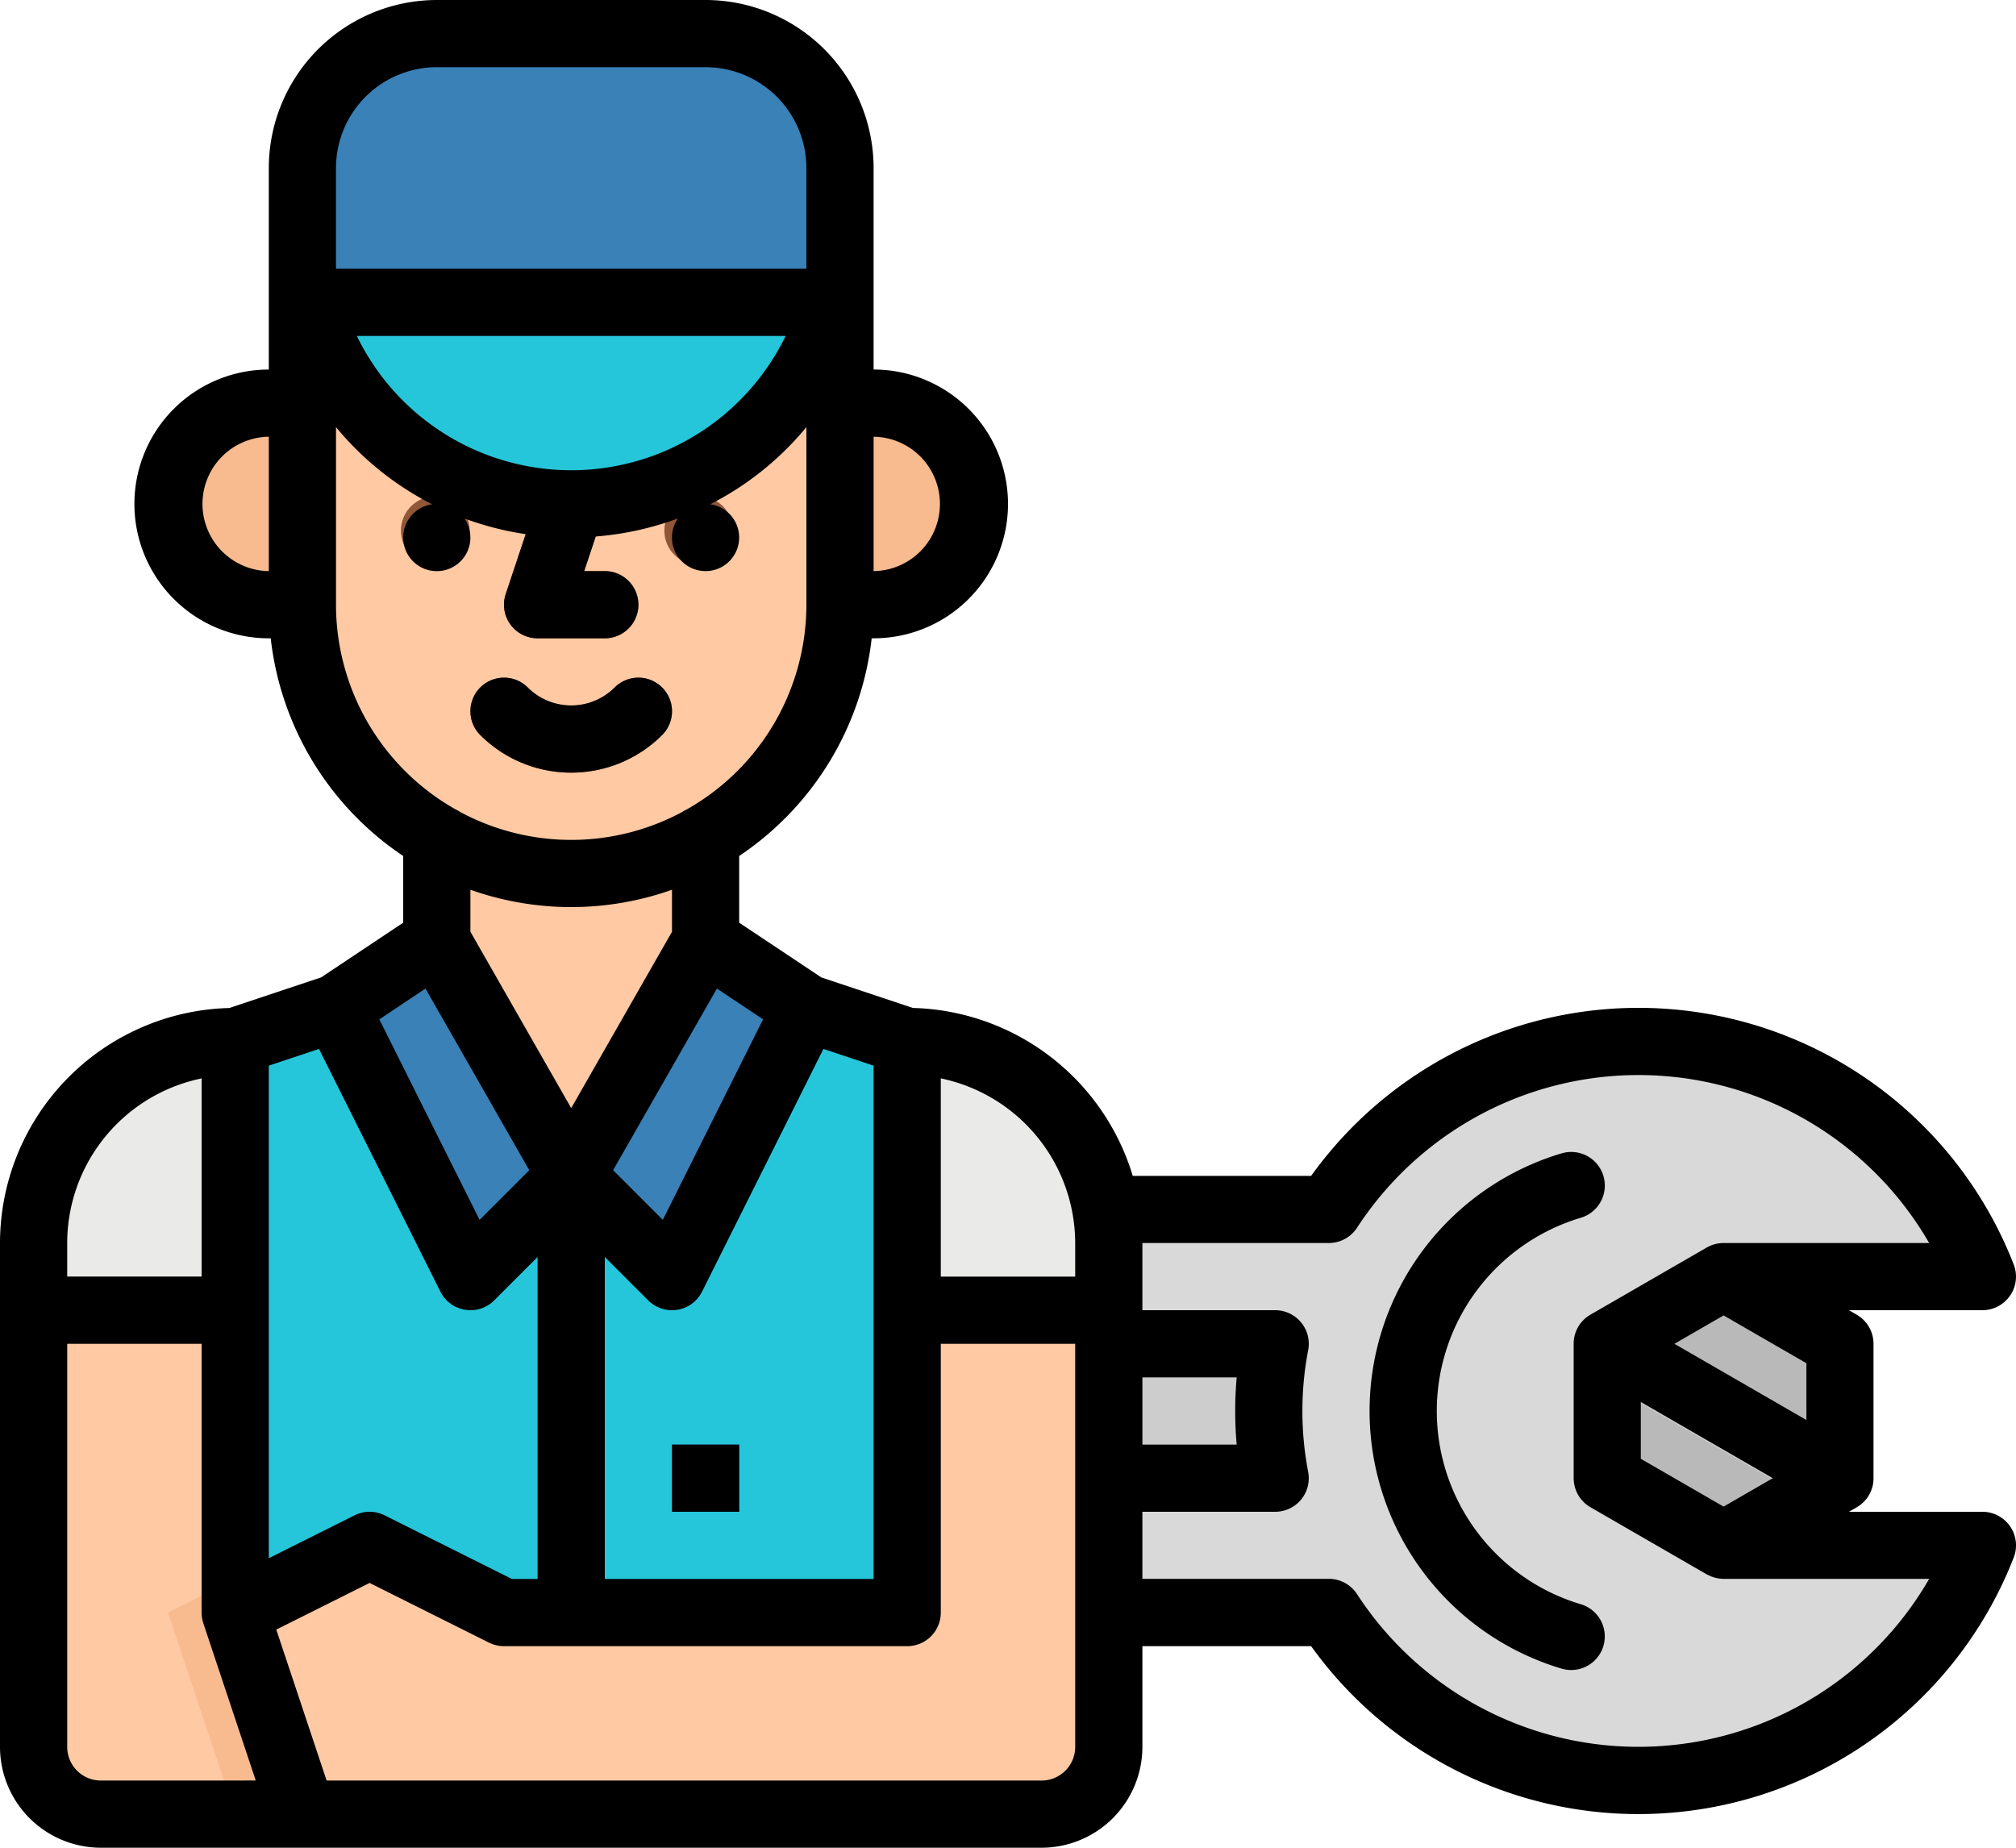 <svg xmlns="http://www.w3.org/2000/svg" width="176" height="161.333" viewBox="0 0 176 161.333">
  <g id="filled_outline" data-name="filled outline" transform="translate(-16 -32)">
    <path id="Path_250" data-name="Path 250" d="M321.167,344.584A32.252,32.252,0,0,0,351.2,324.051H328.393l-10.16-5.867V306.451l10.16-5.867H351.2a32.256,32.256,0,0,0-57.057-5.867H272v35.2h22.143a32.219,32.219,0,0,0,27.024,14.667Z" transform="translate(-162.133 -157.118)" fill="#d9d9d9"/>
    <path id="Path_251" data-name="Path 251" d="M294.525,352H280v11.733h14.525a31.1,31.1,0,0,1,0-11.733Z" transform="translate(-167.2 -202.667)" fill="#cdcdcd"/>
    <path id="Path_252" data-name="Path 252" d="M359.691,351.508a2.932,2.932,0,0,1-.836-.123,23.473,23.473,0,0,1,0-44.986,2.933,2.933,0,1,1,1.673,5.62,17.61,17.61,0,0,0,0,33.745,2.933,2.933,0,0,1-.836,5.743Z" transform="translate(-206.526 -173.692)" fill="#cdcdcd"/>
    <path id="Path_253" data-name="Path 253" d="M418.409,353.6V341.867L408.248,336l-10.161,5.867V353.6l10.161,5.867Z" transform="translate(-241.988 -192.533)" fill="#b9b9b9"/>
    <path id="Path_254" data-name="Path 254" d="M398.087,349.075v3.388L415.476,362.5l2.933-1.693V357.42l-17.389-10.039Z" transform="translate(-241.988 -199.741)" fill="#cdcdcd"/>
    <path id="Path_255" data-name="Path 255" d="M244.533,332.8H224V282.315L226.933,280a17.6,17.6,0,0,1,17.6,17.6Z" transform="translate(-131.733 -157.067)" fill="#eaeae8"/>
    <path id="Path_256" data-name="Path 256" d="M44.533,370.4V344H24v38.133A5.867,5.867,0,0,0,29.867,388h79.2Z" transform="translate(-5.067 -197.6)" fill="#fec9a3"/>
    <path id="Path_257" data-name="Path 257" d="M44.533,302.833H24v-5.867a17.6,17.6,0,0,1,17.6-17.6L44.533,279Z" transform="translate(-5.067 -156.433)" fill="#eaeae8"/>
    <path id="Path_258" data-name="Path 258" d="M70.667,145.6H64.8a8.8,8.8,0,1,1,0-17.6h5.867Z" transform="translate(-25.333 -60.8)" fill="#f7bb8f"/>
    <path id="Path_259" data-name="Path 259" d="M208,145.6h5.867a8.8,8.8,0,0,0,0-17.6H208Z" transform="translate(-121.6 -60.8)" fill="#f7bb8f"/>
    <path id="Path_260" data-name="Path 260" d="M130.667,319.733V269.867L113.067,264H89.6L72,269.867v49.867Z" transform="translate(-35.467 -146.933)" fill="#26c6da"/>
    <path id="Path_261" data-name="Path 261" d="M176,376h5.867v5.867H176Z" transform="translate(-101.333 -217.867)" fill="#3981b7"/>
    <path id="Path_262" data-name="Path 262" d="M61.867,410.933V408L56,410.933l5.867,17.6H126.4a5.8,5.8,0,0,0,1.773-.3Z" transform="translate(-25.333 -238.133)" fill="#f7bb8f"/>
    <path id="Path_263" data-name="Path 263" d="M120,224v14.667l11.733,17.6,11.733-17.6V224Z" transform="translate(-65.867 -121.6)" fill="#fec9a3"/>
    <path id="Path_264" data-name="Path 264" d="M120,229.635a23.331,23.331,0,0,0,23.467,0V224H120Z" transform="translate(-65.867 -121.6)" fill="#f7bb8f"/>
    <path id="Path_265" data-name="Path 265" d="M111.467,153.867A23.467,23.467,0,0,1,88,130.4V104h46.933v26.4A23.467,23.467,0,0,1,111.467,153.867Z" transform="translate(-45.6 -45.6)" fill="#fec9a3"/>
    <circle id="Ellipse_13" data-name="Ellipse 13" cx="3" cy="3" r="3" transform="translate(51 75.333)" fill="#905638"/>
    <circle id="Ellipse_14" data-name="Ellipse 14" cx="3" cy="3" r="3" transform="translate(74 75.333)" fill="#905638"/>
    <path id="Path_266" data-name="Path 266" d="M144.8,158.537h-5.867a2.93,2.93,0,0,1-2.782-3.861l2.933-8.8a2.933,2.933,0,1,1,5.563,1.856L143,152.67h1.8a2.933,2.933,0,0,1,0,5.867Z" transform="translate(-76 -70.803)" fill="#905638"/>
    <path id="Path_267" data-name="Path 267" d="M134.933,63.467H88V51.733A11.733,11.733,0,0,1,99.733,40H123.2a11.733,11.733,0,0,1,11.733,11.733Z" transform="translate(-45.6 -5.067)" fill="#3981b7"/>
    <path id="Path_268" data-name="Path 268" d="M136.8,201.665a11.194,11.194,0,0,1-7.941-3.283,2.933,2.933,0,1,1,4.148-4.148,5.37,5.37,0,0,0,7.585,0,2.933,2.933,0,1,1,4.148,4.148,11.194,11.194,0,0,1-7.941,3.282Z" transform="translate(-70.933 -102.204)" fill="#905638"/>
    <g id="Group_193" data-name="Group 193" transform="translate(45.333 114.133)">
      <path id="Path_269" data-name="Path 269" d="M146.933,353.067A2.933,2.933,0,0,1,144,350.133v-35.2a2.933,2.933,0,1,1,5.867,0v35.2A2.933,2.933,0,0,1,146.933,353.067Z" transform="translate(-126.4 -291.467)" fill="#3981b7"/>
      <path id="Path_270" data-name="Path 270" d="M107.733,285.333l8.8-8.8L104.8,256,96,261.867Z" transform="translate(-96 -256)" fill="#3981b7"/>
      <path id="Path_271" data-name="Path 271" d="M160.8,285.333l-8.8-8.8L163.733,256l8.8,5.867Z" transform="translate(-131.467 -256)" fill="#3981b7"/>
    </g>
    <path id="Path_272" data-name="Path 272" d="M88,104h46.933v8.8H88Z" transform="translate(-45.6 -45.6)" fill="#f7bb8f"/>
    <path id="Path_273" data-name="Path 273" d="M88,104l2.241,4.482a23.731,23.731,0,0,0,42.452,0L134.933,104Z" transform="translate(-45.6 -45.6)" fill="#26c6da"/>
    <path id="Path_274" data-name="Path 274" d="M130.667,344v26.4h-35.2l-11.733-5.867L72,370.4,77.867,388H142.4a5.867,5.867,0,0,0,5.867-5.867V344Z" transform="translate(-35.467 -197.6)" fill="#fec9a3"/>
    <path id="Path_275" data-name="Path 275" d="M136.8,201.664a11.2,11.2,0,0,0,7.941-3.284,2.933,2.933,0,1,0-4.148-4.149,5.37,5.37,0,0,1-7.585,0,2.933,2.933,0,1,0-4.148,4.149A11.2,11.2,0,0,0,136.8,201.664Z" transform="translate(-70.933 -102.203)"/>
    <path id="Path_276" data-name="Path 276" d="M176,376h5.867v5.867H176Z" transform="translate(-101.333 -217.867)"/>
    <path id="Path_277" data-name="Path 277" d="M191.489,145.121a2.933,2.933,0,0,0,.309-2.722,35.157,35.157,0,0,0-59.892-9.6c-.5.6-.98,1.229-1.441,1.87H114.89a20.615,20.615,0,0,0-19.2-14.661L87.7,117.341l-7.168-4.777v-5.825A26.422,26.422,0,0,0,92.1,87.733h.167a11.733,11.733,0,1,0,0-23.467v-17.6A14.683,14.683,0,0,0,77.6,32H54.133A14.683,14.683,0,0,0,39.467,46.667v17.6a11.733,11.733,0,0,0,0,23.467h.167A26.422,26.422,0,0,0,51.2,106.739v5.825l-7.166,4.777-8.016,2.672A20.553,20.553,0,0,0,16,140.533v44a8.81,8.81,0,0,0,8.8,8.8h82.133a8.81,8.81,0,0,0,8.8-8.8v-8.8h14.731A35.167,35.167,0,0,0,191.8,168a2.933,2.933,0,0,0-2.732-4H177.419l.655-.378.01-.006.016-.009c.028-.016.054-.037.081-.055a2.751,2.751,0,0,0,.233-.156c.037-.027.067-.058.1-.087.064-.054.128-.106.188-.165.044-.044.083-.093.124-.139s.089-.1.13-.149a2.924,2.924,0,0,0,.223-.335,3.012,3.012,0,0,0,.147-.3c.013-.03.023-.06.035-.089q.049-.124.086-.251c.009-.03.017-.059.025-.089a2.917,2.917,0,0,0,.064-.319c0-.008,0-.015,0-.023a2.935,2.935,0,0,0,.024-.358V149.333a2.933,2.933,0,0,0-1.467-2.54l-.678-.393h11.648a2.933,2.933,0,0,0,2.423-1.279ZM92.267,70.133a5.867,5.867,0,0,1,0,11.733Zm-52.8,11.733a5.867,5.867,0,0,1,0-11.733Zm48.419,41.721,4.381,1.46v44.819H68.8V141.749l3.792,3.792a2.933,2.933,0,0,0,2.074.859,2.9,2.9,0,0,0,.47-.037,2.933,2.933,0,0,0,2.154-1.583Zm-22.019,5.167-8.8-15.4v-3.667a26.338,26.338,0,0,0,17.6,0v3.667ZM82.619,121l-8.755,17.512-4.338-4.338,9.062-15.86ZM45.333,46.667a8.81,8.81,0,0,1,8.8-8.8H77.6a8.81,8.81,0,0,1,8.8,8.8v8.8H45.333ZM84.587,61.333l-.118.236a20.8,20.8,0,0,1-37.2,0l-.118-.236ZM45.333,84.8V69.292a26.428,26.428,0,0,0,8.391,6.74,2.933,2.933,0,1,0,2.823,1.239,26.606,26.606,0,0,0,5.346,1.368L60.15,83.872a2.933,2.933,0,0,0,2.783,3.861H68.8a2.933,2.933,0,0,0,0-5.867H67l1.007-3.021a26.671,26.671,0,0,0,7.175-1.577,2.933,2.933,0,1,0,2.823-1.239A26.427,26.427,0,0,0,86.4,69.292V84.8a20.543,20.543,0,0,1-10.461,17.883,2.962,2.962,0,0,0-.39.22,20.489,20.489,0,0,1-19.364,0,2.959,2.959,0,0,0-.39-.22A20.543,20.543,0,0,1,45.333,84.8Zm7.813,33.517,9.062,15.86-4.338,4.34-8.755-17.511ZM21.867,140.533A14.692,14.692,0,0,1,33.6,126.162v17.3H21.867ZM24.8,187.467a2.937,2.937,0,0,1-2.933-2.933v-35.2H33.6V172.8c0,.017,0,.033,0,.05,0,.063,0,.127.01.19,0,.034.006.069.01.1.006.055.015.11.025.165s.014.081.023.122.022.089.034.134.025.095.04.142c0,.007,0,.014.006.022l4.58,13.739ZM39.467,146.4V125.048l4.381-1.46,10.6,21.191a2.933,2.933,0,0,0,2.154,1.583,2.9,2.9,0,0,0,.469.038,2.933,2.933,0,0,0,2.074-.859l3.792-3.792v28.118H60.693L49.579,164.31a2.933,2.933,0,0,0-2.624,0l-7.488,3.744Zm70.4,14.667v23.467a2.937,2.937,0,0,1-2.933,2.933H44.514L40.12,174.286l8.146-4.073,10.421,5.211a2.931,2.931,0,0,0,1.312.31H95.2a2.933,2.933,0,0,0,2.933-2.933V149.333h11.733Zm0-17.6H98.133V126.158a14.718,14.718,0,0,1,11.733,14.376Zm5.867,8.8h8.231c-.087.987-.131,1.961-.131,2.933s.043,1.946.131,2.933h-8.231Zm50.739-11.733c-.017,0-.033,0-.05,0a2.456,2.456,0,0,0-.28.018l-.089.011a2.946,2.946,0,0,0-.668.179c-.028.011-.056.024-.084.037-.085.037-.167.077-.249.122-.015.008-.032.014-.047.023l-10.161,5.867-.021.014a2.96,2.96,0,0,0-.3.2l-.016.013a2.941,2.941,0,0,0-.247.217l-.063.064q-.092.1-.176.2c-.019.025-.04.048-.059.073a2.923,2.923,0,0,0-.183.278l-.015.026a2.912,2.912,0,0,0-.147.3c-.013.03-.023.06-.037.089q-.048.124-.085.251c-.009.03-.017.059-.025.089a2.992,2.992,0,0,0-.064.318.188.188,0,0,1,0,.023,2.867,2.867,0,0,0-.023.358v11.759a2.933,2.933,0,0,0,1.467,2.541l10.161,5.867.009,0c.068.039.14.07.21.1.045.021.088.046.134.065.066.027.136.047.2.069.053.017.1.037.158.052.073.02.151.032.227.045.048.009.1.022.145.029a2.96,2.96,0,0,0,.383.025h17.944a29.3,29.3,0,0,1-49.953,1.33,2.933,2.933,0,0,0-2.457-1.33H115.733V164h11.592a2.933,2.933,0,0,0,2.885-3.464,28.165,28.165,0,0,1,0-10.67,2.933,2.933,0,0,0-2.885-3.466H115.733v-5.867H132.01a2.933,2.933,0,0,0,2.457-1.33,29.612,29.612,0,0,1,1.963-2.669,29.293,29.293,0,0,1,47.989,4Zm-4.295,8.8,4.295-2.48,7.228,4.173v4.959Zm8.59,11.733-4.295,2.48-7.228-4.173v-4.959Z" transform="translate(0 0)"/>
    <path id="Path_278" data-name="Path 278" d="M358.853,306.44a23.475,23.475,0,0,0,0,44.99,2.933,2.933,0,0,0,1.673-5.623,17.608,17.608,0,0,1,0-33.743,2.933,2.933,0,1,0-1.673-5.623Z" transform="translate(-206.523 -173.735)"/>
  </g>
</svg>
